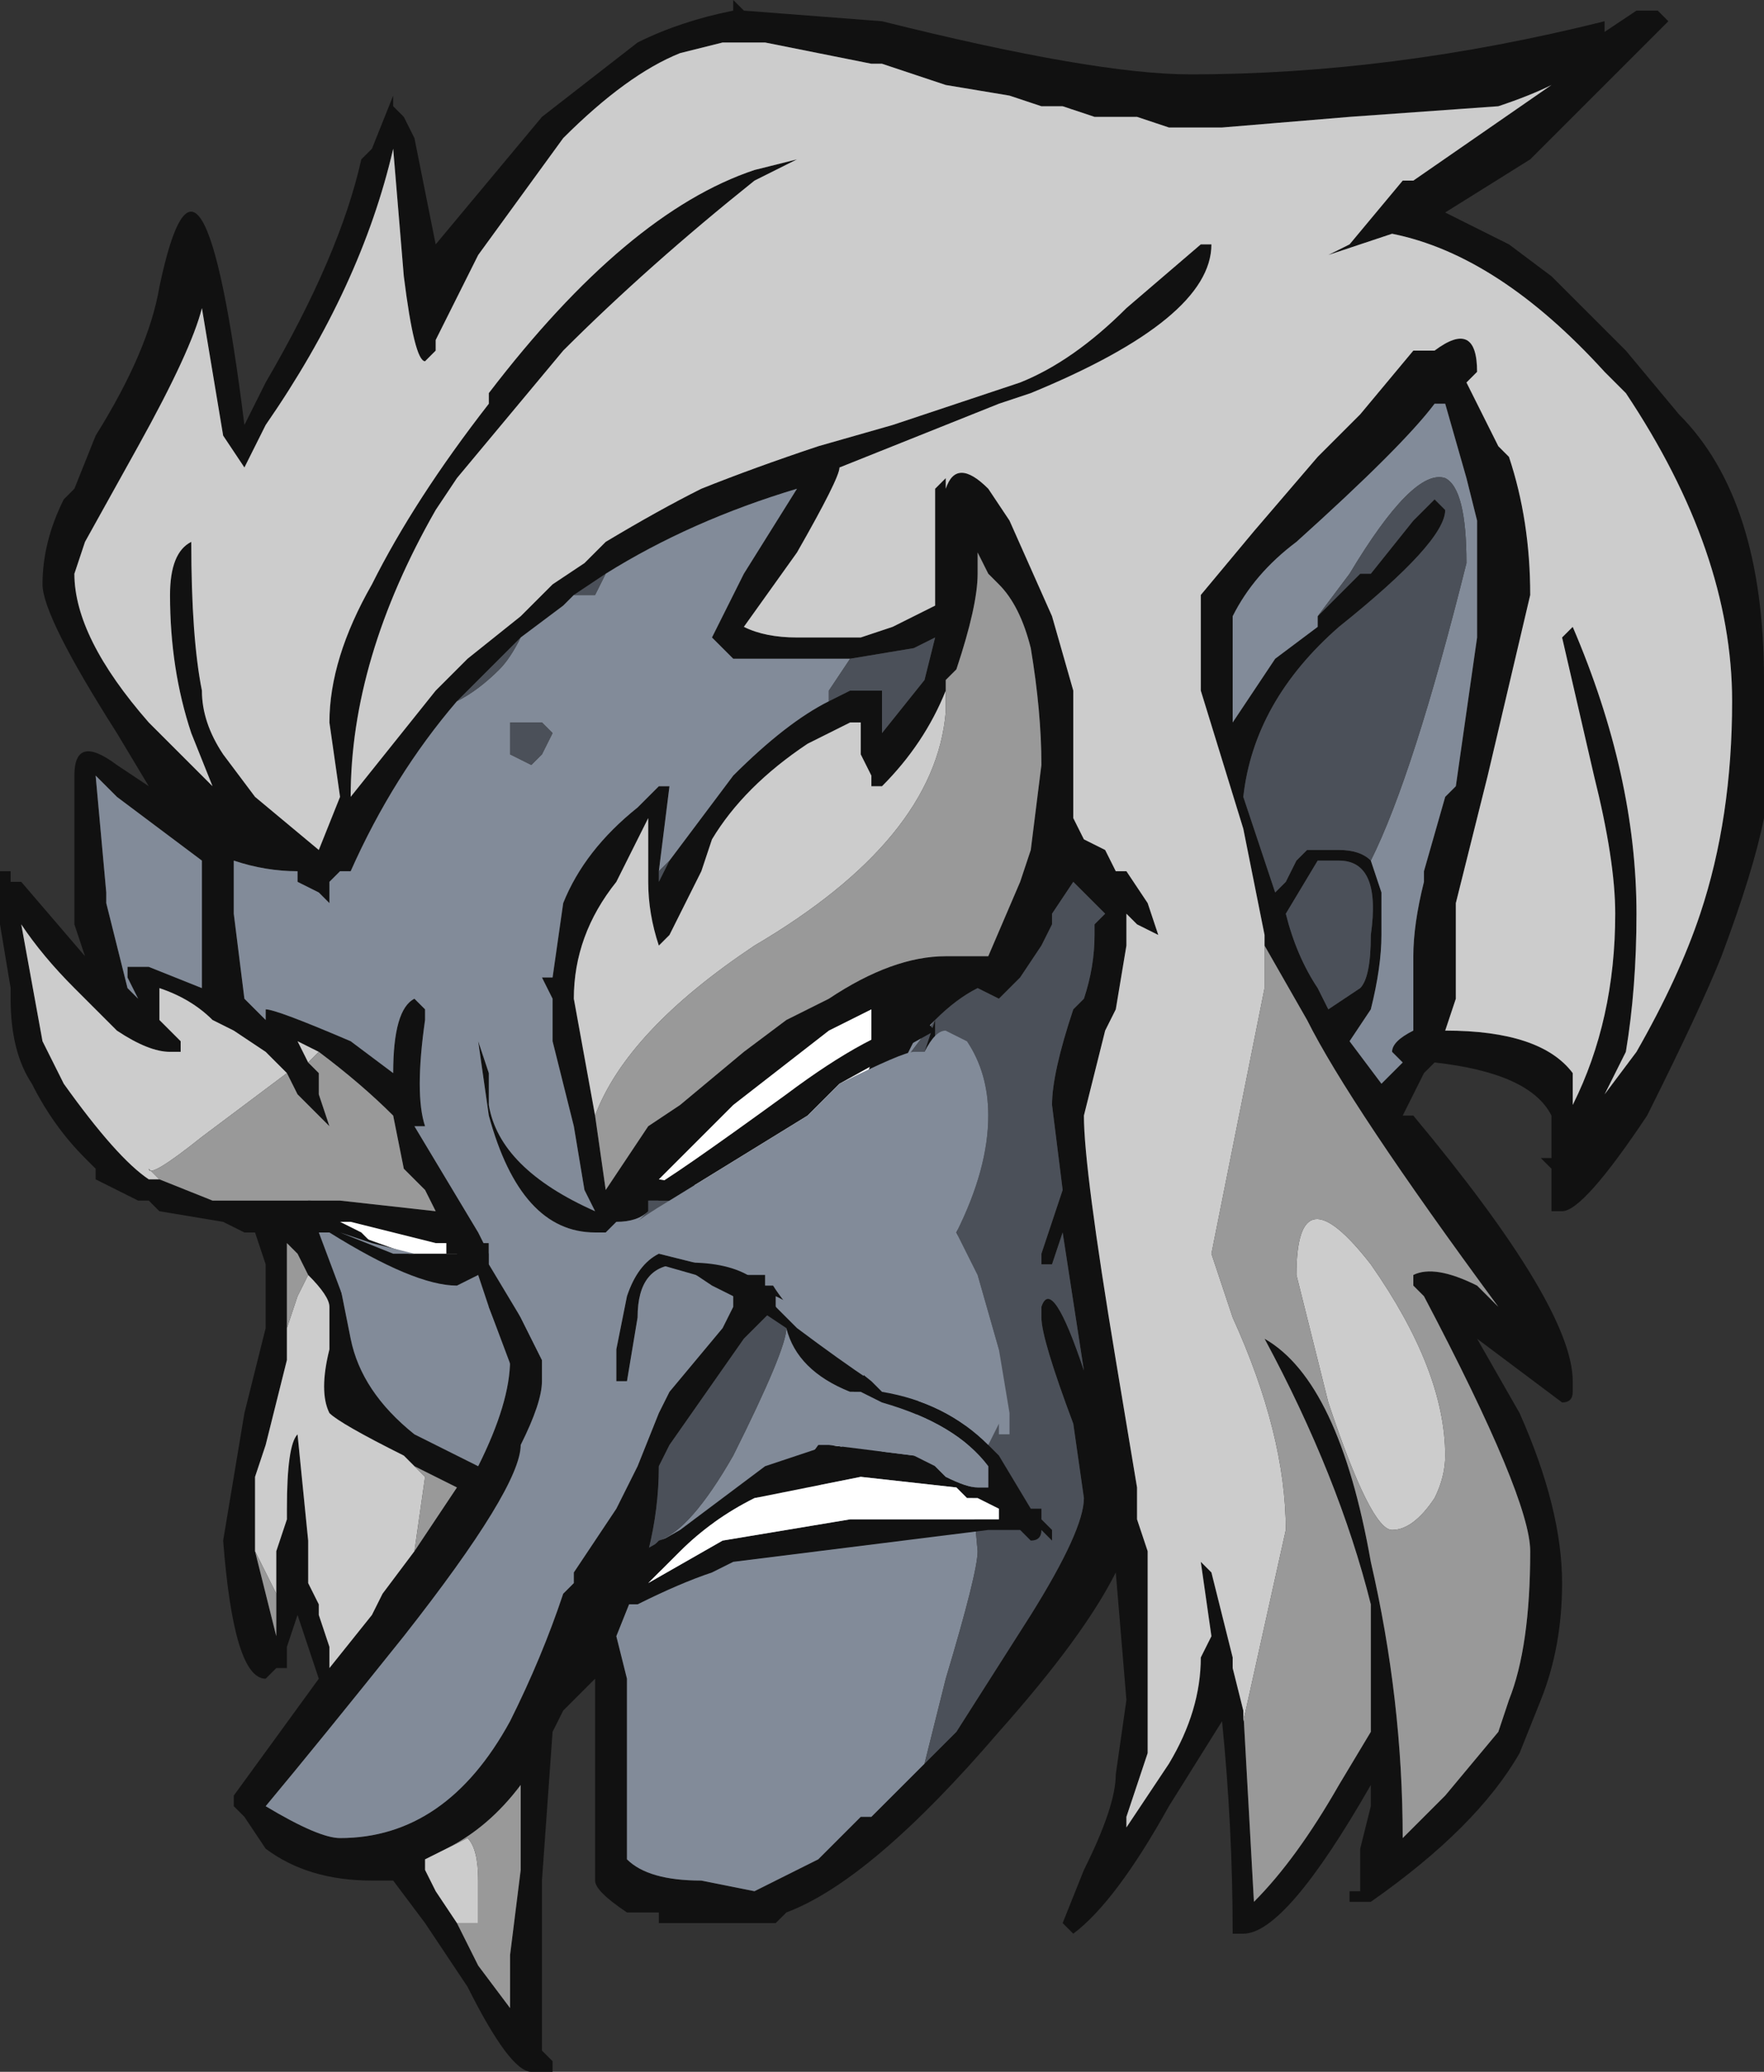 <?xml version="1.0" encoding="UTF-8" standalone="no"?>
<svg xmlns:ffdec="https://www.free-decompiler.com/flash" xmlns:xlink="http://www.w3.org/1999/xlink" ffdec:objectType="frame" height="68.25px" width="58.1px" xmlns="http://www.w3.org/2000/svg">
  <rect width="100%" height="100%" fill="#333333" stroke="none"/>
  <g transform="matrix(1.0, 0.0, 0.0, 1.0, 28.7, 75.25)">
    <use ffdec:characterId="13" height="9.75" transform="matrix(7.0, 0.0, 0.0, 7.0, -28.7, -75.25)" width="8.3" xlink:href="#shape0"/>
  </g>
  <defs>
    <g id="shape0" transform="matrix(1.0, 0.0, 0.0, 1.0, 4.1, 10.75)">
      <path d="M3.45 -10.6 L3.6 -10.7 3.7 -10.7 3.75 -10.65 3.5 -10.4 Q3.3 -10.2 3.1 -10.0 L2.7 -9.75 3.0 -9.6 3.2 -9.45 Q3.35 -9.3 3.55 -9.1 L3.8 -8.8 Q4.2 -8.4 4.2 -7.55 L4.2 -6.9 Q4.15 -6.65 4.0 -6.25 3.9 -6.0 3.65 -5.5 3.35 -5.05 3.25 -5.05 L3.2 -5.05 3.2 -5.15 Q3.2 -5.2 3.2 -5.25 L3.15 -5.3 3.2 -5.3 3.2 -5.5 Q3.1 -5.7 2.65 -5.75 L2.6 -5.7 2.5 -5.5 2.55 -5.5 Q3.3 -4.6 3.3 -4.25 L3.3 -4.2 Q3.3 -4.15 3.25 -4.15 L2.85 -4.45 3.05 -4.1 Q3.25 -3.65 3.25 -3.3 3.25 -3.0 3.15 -2.75 L3.05 -2.5 Q2.85 -2.15 2.35 -1.8 L2.25 -1.8 2.25 -1.85 2.3 -1.85 2.3 -2.05 2.35 -2.25 2.35 -2.35 Q1.95 -1.65 1.75 -1.65 L1.7 -1.65 Q1.7 -2.15 1.65 -2.65 L1.4 -2.25 Q1.15 -1.8 0.95 -1.65 L0.9 -1.7 1.0 -1.95 Q1.15 -2.25 1.15 -2.4 L1.2 -2.75 1.15 -3.35 Q1.0 -3.05 0.6 -2.6 0.0 -1.9 -0.4 -1.75 L-0.45 -1.7 -1.0 -1.7 -1.0 -1.75 -1.15 -1.75 Q-1.3 -1.85 -1.3 -1.9 L-1.3 -2.85 -1.45 -2.7 -1.5 -2.6 -1.55 -1.9 -1.55 -1.1 -1.5 -1.05 -1.5 -1.0 -1.6 -1.0 Q-1.7 -1.0 -1.9 -1.4 L-2.1 -1.7 -2.25 -1.9 -2.35 -1.9 Q-2.65 -1.9 -2.85 -2.05 L-2.95 -2.2 -3.0 -2.25 -3.0 -2.3 -2.6 -2.85 -2.7 -3.15 -2.75 -3.0 -2.75 -2.9 -2.8 -2.9 -2.85 -2.85 Q-3.0 -2.85 -3.05 -3.5 L-2.95 -4.1 -2.85 -4.5 -2.85 -4.8 -2.9 -4.95 -2.95 -4.95 -3.05 -5.0 -3.35 -5.05 -3.4 -5.1 -3.45 -5.1 -3.65 -5.2 -3.65 -5.25 -3.7 -5.3 Q-3.85 -5.45 -3.95 -5.65 -4.05 -5.8 -4.05 -6.05 L-4.05 -6.1 -4.1 -6.4 -4.1 -6.65 -4.05 -6.65 -4.05 -6.6 -4.0 -6.6 -3.7 -6.25 -3.75 -6.4 -3.75 -7.1 Q-3.75 -7.3 -3.55 -7.15 L-3.4 -7.05 -3.55 -7.3 Q-3.9 -7.85 -3.9 -8.0 -3.9 -8.2 -3.8 -8.4 L-3.75 -8.45 -3.65 -8.7 Q-3.4 -9.1 -3.35 -9.4 -3.15 -10.35 -2.95 -8.75 L-2.85 -8.95 Q-2.5 -9.55 -2.4 -10.0 L-2.35 -10.05 -2.25 -10.3 -2.25 -10.25 -2.2 -10.2 -2.15 -10.1 -2.05 -9.6 -1.55 -10.2 -1.1 -10.55 Q-0.9 -10.65 -0.65 -10.7 L-0.65 -10.75 -0.6 -10.7 0.05 -10.65 Q1.05 -10.4 1.5 -10.4 2.45 -10.4 3.45 -10.65 L3.45 -10.6 M1.85 -6.1 L1.85 -6.35 1.75 -6.85 1.55 -7.5 1.55 -7.95 1.8 -8.25 2.1 -8.6 2.3 -8.8 2.55 -9.1 2.65 -9.1 Q2.85 -9.25 2.85 -9.0 L2.8 -8.95 2.95 -8.65 3.0 -8.6 Q3.1 -8.3 3.1 -7.95 L2.9 -7.1 2.75 -6.5 2.75 -6.05 2.7 -5.9 Q3.15 -5.9 3.3 -5.7 L3.3 -5.55 Q3.5 -5.95 3.5 -6.45 3.5 -6.7 3.4 -7.1 L3.25 -7.75 3.3 -7.8 Q3.6 -7.1 3.6 -6.45 3.6 -6.1 3.55 -5.8 L3.45 -5.6 3.6 -5.8 Q3.8 -6.15 3.9 -6.45 4.05 -6.9 4.05 -7.45 4.05 -8.15 3.55 -8.9 L3.45 -9.0 Q2.95 -9.55 2.45 -9.65 L2.15 -9.55 2.25 -9.6 2.5 -9.9 2.55 -9.9 3.2 -10.35 Q3.1 -10.3 2.95 -10.25 L2.25 -10.2 1.65 -10.15 1.4 -10.15 1.25 -10.2 1.05 -10.2 0.9 -10.25 0.8 -10.25 0.65 -10.3 0.35 -10.35 0.05 -10.45 0.0 -10.45 -0.5 -10.55 -0.7 -10.55 -0.9 -10.5 Q-1.15 -10.4 -1.45 -10.1 L-1.85 -9.55 -2.05 -9.15 -2.05 -9.1 -2.1 -9.05 Q-2.15 -9.05 -2.2 -9.45 L-2.25 -10.05 Q-2.4 -9.4 -2.85 -8.75 L-2.95 -8.55 -3.05 -8.7 -3.15 -9.3 Q-3.2 -9.1 -3.45 -8.65 L-3.7 -8.2 -3.75 -8.05 Q-3.75 -7.75 -3.4 -7.35 L-3.1 -7.05 -3.2 -7.3 Q-3.3 -7.6 -3.3 -7.95 -3.3 -8.15 -3.2 -8.2 -3.2 -7.75 -3.15 -7.5 -3.15 -7.35 -3.05 -7.2 L-2.9 -7.0 -2.6 -6.75 -2.5 -7.0 -2.55 -7.35 Q-2.55 -7.65 -2.35 -8.0 -2.15 -8.4 -1.8 -8.85 L-1.8 -8.9 Q-1.15 -9.75 -0.55 -9.95 L-0.35 -10.0 -0.55 -9.9 Q-1.05 -9.5 -1.45 -9.1 L-1.95 -8.5 -2.05 -8.35 Q-2.45 -7.65 -2.45 -7.0 L-2.05 -7.5 -1.9 -7.65 -1.65 -7.85 -1.5 -8.0 -1.35 -8.1 -1.25 -8.2 Q-1.0 -8.35 -0.8 -8.45 -0.55 -8.55 -0.25 -8.65 L0.1 -8.75 0.7 -8.95 Q0.95 -9.05 1.2 -9.3 L1.55 -9.6 1.6 -9.6 Q1.6 -9.25 0.75 -8.9 L0.6 -8.85 -0.15 -8.55 Q-0.15 -8.5 -0.35 -8.15 L-0.6 -7.8 Q-0.5 -7.75 -0.35 -7.75 L-0.05 -7.75 0.1 -7.8 0.3 -7.9 0.3 -8.45 0.35 -8.5 0.35 -8.45 Q0.4 -8.6 0.55 -8.45 L0.65 -8.3 0.85 -7.85 0.95 -7.5 0.95 -6.9 1.0 -6.8 1.1 -6.75 1.15 -6.65 1.2 -6.65 1.3 -6.5 1.35 -6.35 1.25 -6.4 1.2 -6.45 1.2 -6.3 1.15 -6.0 1.1 -5.9 1.0 -5.5 Q1.0 -5.25 1.15 -4.35 L1.25 -3.75 1.25 -3.6 1.3 -3.45 1.3 -2.5 1.2 -2.2 1.2 -2.15 1.4 -2.45 Q1.55 -2.7 1.55 -2.95 L1.6 -3.05 1.55 -3.4 1.6 -3.35 1.7 -2.95 1.7 -2.9 1.75 -2.7 1.8 -1.8 Q2.0 -2.0 2.2 -2.35 L2.35 -2.6 2.35 -3.2 Q2.2 -3.8 1.85 -4.45 2.2 -4.25 2.35 -3.4 2.5 -2.75 2.5 -2.1 L2.7 -2.3 2.95 -2.6 3.0 -2.75 Q3.1 -3.0 3.1 -3.45 3.1 -3.7 2.6 -4.65 L2.55 -4.7 2.55 -4.75 Q2.65 -4.8 2.85 -4.7 L2.95 -4.6 Q2.25 -5.55 2.05 -5.95 L1.85 -6.3 1.85 -6.1 M0.55 -8.5 L0.55 -8.5 M1.05 -8.3 L1.05 -8.3 M0.4 -8.15 L0.4 -8.15 M-1.3 -5.5 L-1.25 -5.15 -1.05 -5.45 -0.9 -5.55 -0.6 -5.8 -0.4 -5.95 -0.2 -6.05 Q0.1 -6.25 0.35 -6.25 L0.55 -6.25 0.7 -6.6 0.75 -6.75 0.8 -7.15 Q0.8 -7.4 0.75 -7.7 0.7 -7.9 0.6 -8.0 L0.55 -8.05 0.5 -8.15 0.5 -8.05 Q0.5 -7.9 0.4 -7.6 L0.35 -7.55 0.35 -7.5 Q0.25 -7.25 0.05 -7.05 L0.0 -7.05 0.0 -7.1 -0.05 -7.2 -0.05 -7.35 -0.1 -7.35 -0.3 -7.25 Q-0.6 -7.05 -0.75 -6.8 L-0.8 -6.65 -0.95 -6.35 -1.0 -6.3 Q-1.05 -6.45 -1.05 -6.6 L-1.05 -6.9 -1.2 -6.6 Q-1.4 -6.35 -1.4 -6.05 L-1.3 -5.5 M-0.2 -7.45 L-0.1 -7.5 0.05 -7.5 0.05 -7.3 0.25 -7.55 0.3 -7.75 0.2 -7.7 -0.1 -7.65 -0.65 -7.65 -0.75 -7.75 -0.6 -8.05 -0.35 -8.45 Q-0.85 -8.3 -1.25 -8.05 L-1.4 -7.95 -1.45 -7.9 -1.65 -7.75 -1.95 -7.45 Q-2.25 -7.1 -2.45 -6.65 L-2.5 -6.65 -2.55 -6.6 -2.55 -6.5 -2.6 -6.55 -2.7 -6.6 -2.7 -6.65 Q-2.85 -6.65 -3.0 -6.7 L-3.0 -6.45 -2.95 -6.05 -2.85 -5.95 -2.85 -6.0 Q-2.8 -6.0 -2.45 -5.85 L-2.25 -5.7 Q-2.25 -6.0 -2.15 -6.05 L-2.1 -6.0 -2.1 -5.95 Q-2.15 -5.6 -2.1 -5.45 L-2.15 -5.45 -1.85 -4.95 -1.55 -4.35 -1.55 -4.25 Q-1.55 -4.15 -1.65 -3.95 -1.65 -3.75 -2.2 -3.05 -2.6 -2.55 -2.85 -2.25 -2.6 -2.1 -2.5 -2.1 -2.0 -2.1 -1.7 -2.65 -1.55 -2.95 -1.45 -3.25 L-1.4 -3.3 -1.4 -3.35 -1.2 -3.65 -1.1 -3.85 -1.0 -4.1 -0.95 -4.2 -0.7 -4.5 -0.65 -4.6 -0.65 -4.65 -0.75 -4.7 -0.9 -4.8 Q-1.1 -4.8 -1.1 -4.55 L-1.15 -4.25 -1.2 -4.25 -1.2 -4.4 -1.15 -4.65 Q-1.1 -4.8 -1.0 -4.85 L-0.6 -4.75 -0.5 -4.75 -0.5 -4.7 -0.45 -4.7 0.4 -5.1 0.45 -4.0 0.4 -4.55 0.3 -4.75 0.2 -4.0 -1.1 -3.3 -1.2 -3.05 -1.15 -2.85 -1.15 -2.0 Q-1.05 -1.9 -0.8 -1.9 L-0.55 -1.85 -0.25 -2.0 -0.05 -2.2 0.0 -2.2 0.25 -2.45 0.4 -2.6 0.75 -3.15 Q1.0 -3.55 1.0 -3.7 L0.95 -4.05 Q0.8 -4.45 0.8 -4.55 L0.8 -4.6 Q0.85 -4.75 1.0 -4.3 L0.9 -4.95 0.85 -4.8 0.8 -4.8 0.8 -4.85 0.9 -5.15 0.85 -5.55 Q0.85 -5.7 0.95 -6.0 L1.0 -6.05 Q1.05 -6.2 1.05 -6.35 L1.05 -6.4 1.1 -6.45 0.95 -6.6 0.85 -6.45 0.85 -6.4 0.8 -6.3 0.7 -6.15 0.6 -6.05 0.5 -6.1 Q0.4 -6.05 0.3 -5.95 L0.2 -5.85 0.15 -5.75 0.05 -5.45 -0.5 -5.05 -0.95 -5.1 -1.05 -5.1 -1.05 -5.05 Q-1.1 -5.0 -1.2 -5.0 L-1.25 -4.95 -1.3 -4.95 Q-1.65 -4.95 -1.8 -5.5 L-1.85 -5.85 -1.8 -5.7 -1.8 -5.55 Q-1.75 -5.25 -1.3 -5.05 L-1.35 -5.15 -1.4 -5.45 -1.5 -5.85 -1.5 -6.05 -1.55 -6.15 -1.5 -6.15 -1.45 -6.5 Q-1.35 -6.75 -1.1 -6.95 L-1.0 -7.05 -0.95 -7.05 -1.0 -6.65 -1.0 -6.6 -0.95 -6.7 -0.65 -7.1 Q-0.4 -7.35 -0.2 -7.45 M2.35 -6.7 L2.4 -6.55 2.4 -6.35 Q2.4 -6.2 2.35 -6.0 L2.25 -5.85 2.4 -5.65 2.5 -5.75 2.45 -5.8 Q2.45 -5.85 2.55 -5.9 L2.55 -6.25 Q2.55 -6.4 2.6 -6.6 L2.6 -6.65 2.7 -7.0 2.75 -7.05 2.85 -7.75 2.85 -8.3 2.8 -8.5 2.7 -8.85 2.65 -8.85 Q2.5 -8.65 2.0 -8.2 1.8 -8.05 1.7 -7.85 L1.7 -7.35 Q1.8 -7.5 1.9 -7.65 L2.1 -7.8 2.1 -7.85 2.3 -8.05 2.35 -8.05 2.55 -8.3 2.65 -8.4 2.7 -8.35 Q2.7 -8.2 2.2 -7.8 1.8 -7.45 1.75 -7.0 L1.9 -6.55 1.95 -6.6 2.0 -6.7 2.05 -6.75 2.2 -6.75 Q2.3 -6.75 2.35 -6.7 M2.2 -6.7 L2.1 -6.7 1.95 -6.45 Q2.0 -6.25 2.1 -6.1 L2.15 -6.0 2.3 -6.1 Q2.35 -6.15 2.35 -6.35 2.4 -6.7 2.2 -6.7 M0.0 -5.8 L0.0 -6.0 -0.2 -5.9 -0.65 -5.55 -1.0 -5.2 -0.7 -5.15 -0.2 -5.35 Q-0.05 -5.6 0.0 -5.75 L0.0 -5.8 M0.3 -5.75 L0.2 -5.65 0.3 -5.95 0.3 -5.75 M-1.0 -3.5 L-0.7 -3.6 Q-0.35 -3.8 -0.25 -3.95 L-0.05 -4.25 0.05 -4.45 -0.35 -4.6 -0.45 -4.65 -0.45 -4.6 -0.6 -4.45 -0.95 -3.95 -1.0 -3.85 Q-1.0 -3.65 -1.05 -3.45 L-1.0 -3.5 M-1.05 -3.45 L-1.05 -3.45 M0.0 -4.05 L-0.1 -4.05 Q-0.2 -3.9 -0.45 -3.7 L0.0 -4.05 M2.1 -2.8 L2.1 -2.8 M-2.6 -5.8 L-2.7 -5.85 -2.65 -5.75 -2.6 -5.7 -2.6 -5.6 -2.55 -5.45 -2.7 -5.6 -2.75 -5.7 -2.85 -5.8 -3.0 -5.9 -3.1 -5.95 Q-3.2 -6.05 -3.35 -6.1 L-3.35 -5.95 -3.25 -5.85 -3.25 -5.8 -3.3 -5.8 Q-3.4 -5.8 -3.55 -5.9 L-3.75 -6.1 Q-3.9 -6.25 -4.0 -6.4 L-3.9 -5.85 -3.8 -5.65 Q-3.55 -5.3 -3.4 -5.2 L-3.35 -5.2 -3.1 -5.1 -2.5 -5.1 -2.05 -5.05 -2.1 -5.15 -2.2 -5.25 -2.25 -5.5 Q-2.4 -5.65 -2.6 -5.8 M-2.0 -4.85 L-2.0 -4.9 -2.05 -4.9 -2.45 -5.0 -2.6 -5.0 -1.9 -4.75 -1.95 -4.8 -1.95 -4.85 -2.0 -4.85 M-2.0 -4.55 L-2.5 -4.7 -2.45 -4.45 Q-2.4 -4.2 -2.15 -4.0 L-1.85 -3.85 Q-1.7 -4.15 -1.7 -4.35 L-1.8 -4.6 -2.0 -4.55 M-2.65 -4.75 L-2.7 -4.85 -2.75 -4.9 -2.75 -4.5 -2.75 -4.35 -2.85 -3.95 -2.9 -3.8 -2.9 -3.45 -2.8 -3.05 -2.8 -3.25 -2.8 -3.45 -2.75 -3.6 -2.75 -3.65 Q-2.75 -3.95 -2.7 -4.0 L-2.65 -3.5 -2.65 -3.3 -2.6 -3.2 -2.6 -3.15 -2.55 -3.0 -2.55 -2.9 -2.35 -3.15 -2.3 -3.25 -2.15 -3.45 -1.95 -3.75 -2.15 -3.85 -2.2 -3.9 Q-2.5 -4.05 -2.55 -4.1 -2.6 -4.2 -2.55 -4.4 L-2.55 -4.6 Q-2.55 -4.65 -2.65 -4.75 M-0.55 -4.65 L-0.55 -4.65 M-3.4 -6.2 L-3.15 -6.1 -3.15 -6.7 -3.55 -7.0 -3.65 -7.1 -3.6 -6.55 -3.6 -6.5 -3.5 -6.1 -3.45 -6.05 -3.5 -6.15 -3.5 -6.2 -3.4 -6.2 M-2.0 -2.05 L-2.1 -2.0 -2.1 -1.95 -2.05 -1.85 -1.95 -1.7 -1.85 -1.5 -1.7 -1.3 -1.7 -1.55 -1.65 -1.95 -1.65 -2.35 Q-1.8 -2.15 -2.0 -2.05" fill="#111111" fill-rule="evenodd" stroke="none"/>
      <path d="M-0.1 -7.65 L-0.2 -7.5 -0.2 -7.45 Q-0.4 -7.35 -0.65 -7.1 L-0.95 -6.7 -1.0 -6.65 -0.95 -7.05 -1.0 -7.05 -1.1 -6.95 Q-1.35 -6.75 -1.45 -6.5 L-1.5 -6.15 -1.55 -6.15 -1.5 -6.05 -1.5 -5.85 -1.4 -5.45 -1.35 -5.15 -1.3 -5.05 Q-1.75 -5.25 -1.8 -5.55 L-1.8 -5.7 -1.85 -5.85 -1.8 -5.5 Q-1.65 -4.95 -1.3 -4.95 L-1.25 -4.95 -1.2 -5.0 Q-1.1 -5.0 -1.05 -5.05 L-1.1 -5.0 -1.1 -4.95 -0.5 -5.05 0.05 -5.45 0.2 -5.65 0.3 -5.75 0.4 -5.1 -0.45 -4.7 -0.5 -4.7 -0.5 -4.75 -0.6 -4.75 -1.0 -4.85 Q-1.1 -4.8 -1.15 -4.65 L-1.2 -4.4 -1.2 -4.25 -1.15 -4.25 -1.1 -4.55 Q-1.1 -4.8 -0.9 -4.8 L-0.75 -4.7 -0.65 -4.65 -0.65 -4.6 -0.7 -4.5 -0.95 -4.2 -1.0 -4.1 -1.1 -3.85 -1.2 -3.65 -1.4 -3.35 -1.4 -3.3 -1.45 -3.25 Q-1.55 -2.95 -1.7 -2.65 -2.0 -2.1 -2.5 -2.1 -2.6 -2.1 -2.85 -2.25 -2.6 -2.55 -2.2 -3.05 -1.65 -3.75 -1.65 -3.95 -1.55 -4.15 -1.55 -4.25 L-1.55 -4.35 -1.85 -4.95 -2.15 -5.45 -2.1 -5.45 Q-2.15 -5.6 -2.1 -5.95 L-2.1 -6.0 -2.15 -6.05 Q-2.25 -6.0 -2.25 -5.7 L-2.45 -5.85 Q-2.8 -6.0 -2.85 -6.0 L-2.85 -5.95 -2.95 -6.05 -3.0 -6.45 -3.0 -6.7 Q-2.85 -6.65 -2.7 -6.65 L-2.7 -6.6 -2.6 -6.55 -2.55 -6.5 -2.55 -6.6 -2.5 -6.65 -2.45 -6.65 Q-2.25 -7.1 -1.95 -7.45 -1.85 -7.5 -1.75 -7.6 -1.7 -7.65 -1.65 -7.75 L-1.45 -7.9 -1.4 -7.95 -1.3 -7.95 -1.25 -8.05 Q-0.85 -8.3 -0.35 -8.45 L-0.6 -8.05 -0.75 -7.75 -0.65 -7.65 -0.1 -7.65 M0.15 -5.75 L0.2 -5.85 0.3 -5.95 0.15 -5.75 M0.25 -2.45 L0.0 -2.2 -0.05 -2.2 -0.25 -2.0 -0.55 -1.85 -0.8 -1.9 Q-1.05 -1.9 -1.15 -2.0 L-1.15 -2.85 -1.2 -3.05 -1.1 -3.3 0.2 -4.0 0.3 -4.75 0.4 -4.55 0.45 -4.0 0.5 -3.45 Q0.5 -3.35 0.35 -2.85 L0.25 -2.45 M2.1 -7.85 L2.1 -7.8 1.9 -7.65 Q1.8 -7.5 1.7 -7.35 L1.7 -7.85 Q1.8 -8.05 2.0 -8.2 2.5 -8.65 2.65 -8.85 L2.7 -8.85 2.8 -8.5 2.85 -8.3 2.85 -7.75 2.75 -7.05 2.7 -7.0 2.6 -6.65 2.6 -6.6 Q2.55 -6.4 2.55 -6.25 L2.55 -5.9 Q2.45 -5.85 2.45 -5.8 L2.5 -5.75 2.4 -5.65 2.25 -5.85 2.35 -6.0 Q2.4 -6.2 2.4 -6.35 L2.4 -6.55 2.35 -6.7 Q2.55 -7.1 2.8 -8.1 2.8 -8.45 2.7 -8.5 2.55 -8.55 2.25 -8.05 L2.1 -7.85 M-0.45 -4.6 L-0.45 -4.65 -0.35 -4.6 0.05 -4.45 -0.05 -4.25 -0.25 -3.95 Q-0.35 -3.8 -0.7 -3.6 L-1.0 -3.5 Q-0.85 -3.55 -0.65 -3.9 -0.4 -4.4 -0.4 -4.5 L-0.45 -4.6 M-1.05 -3.45 L-1.05 -3.45 M-1.6 -7.15 L-1.55 -7.2 -1.5 -7.3 -1.55 -7.35 -1.7 -7.35 -1.7 -7.2 -1.6 -7.15 M-2.0 -4.55 L-1.8 -4.6 -1.7 -4.35 Q-1.7 -4.15 -1.85 -3.85 L-2.15 -4.0 Q-2.4 -4.2 -2.45 -4.45 L-2.5 -4.7 -2.0 -4.55 M-3.4 -6.2 L-3.5 -6.2 -3.5 -6.15 -3.45 -6.05 -3.5 -6.1 -3.6 -6.5 -3.6 -6.55 -3.65 -7.1 -3.55 -7.0 -3.15 -6.7 -3.15 -6.1 -3.4 -6.2" fill="#828b99" fill-rule="evenodd" stroke="none"/>
      <path d="M0.0 -5.8 L0.0 -5.75 Q-0.05 -5.6 -0.2 -5.35 L-0.7 -5.15 -1.0 -5.2 -0.65 -5.55 -0.2 -5.9 0.0 -6.0 0.0 -5.8 M0.0 -4.05 L-0.45 -3.7 Q-0.2 -3.9 -0.1 -4.05 L0.0 -4.05 M-2.0 -4.85 L-1.95 -4.85 -1.95 -4.8 -1.9 -4.75 -2.6 -5.0 -2.45 -5.0 -2.05 -4.9 -2.0 -4.9 -2.0 -4.85" fill="#ffffff" fill-rule="evenodd" stroke="none"/>
      <path d="M1.75 -2.7 L1.7 -2.9 1.7 -2.95 1.6 -3.35 1.55 -3.4 1.6 -3.05 1.55 -2.95 Q1.55 -2.7 1.4 -2.45 L1.2 -2.15 1.2 -2.2 1.3 -2.5 1.3 -3.45 1.25 -3.6 1.25 -3.75 1.15 -4.35 Q1.0 -5.25 1.0 -5.5 L1.1 -5.9 1.15 -6.0 1.2 -6.3 1.2 -6.45 1.25 -6.4 1.35 -6.35 1.3 -6.5 1.2 -6.65 1.15 -6.65 1.1 -6.75 1.0 -6.8 0.95 -6.9 0.95 -7.5 0.85 -7.85 0.65 -8.3 0.55 -8.45 Q0.4 -8.6 0.35 -8.45 L0.35 -8.5 0.3 -8.45 0.3 -7.9 0.1 -7.8 -0.05 -7.75 -0.35 -7.75 Q-0.5 -7.75 -0.6 -7.8 L-0.35 -8.15 Q-0.15 -8.5 -0.15 -8.55 L0.6 -8.85 0.75 -8.9 Q1.6 -9.25 1.6 -9.6 L1.55 -9.6 1.2 -9.3 Q0.95 -9.05 0.7 -8.95 L0.1 -8.75 -0.25 -8.65 Q-0.55 -8.55 -0.8 -8.45 -1.0 -8.35 -1.25 -8.2 L-1.35 -8.1 -1.5 -8.0 -1.65 -7.85 -1.9 -7.65 -2.05 -7.5 -2.45 -7.0 Q-2.45 -7.65 -2.05 -8.35 L-1.95 -8.5 -1.45 -9.1 Q-1.05 -9.5 -0.55 -9.9 L-0.35 -10.0 -0.55 -9.95 Q-1.15 -9.75 -1.8 -8.9 L-1.8 -8.85 Q-2.15 -8.4 -2.35 -8.0 -2.55 -7.65 -2.55 -7.35 L-2.5 -7.0 -2.6 -6.75 -2.9 -7.0 -3.05 -7.2 Q-3.15 -7.35 -3.15 -7.5 -3.2 -7.75 -3.2 -8.2 -3.3 -8.15 -3.3 -7.95 -3.3 -7.6 -3.2 -7.3 L-3.1 -7.05 -3.4 -7.35 Q-3.75 -7.75 -3.75 -8.05 L-3.7 -8.2 -3.45 -8.65 Q-3.2 -9.1 -3.15 -9.3 L-3.05 -8.7 -2.95 -8.55 -2.85 -8.75 Q-2.4 -9.4 -2.25 -10.05 L-2.2 -9.45 Q-2.15 -9.05 -2.1 -9.05 L-2.05 -9.1 -2.05 -9.15 -1.85 -9.55 -1.45 -10.1 Q-1.15 -10.4 -0.9 -10.5 L-0.7 -10.55 -0.5 -10.55 0.0 -10.45 0.05 -10.45 0.35 -10.35 0.65 -10.3 0.8 -10.25 0.9 -10.25 1.05 -10.2 1.25 -10.2 1.4 -10.15 1.65 -10.15 2.25 -10.2 2.95 -10.25 Q3.1 -10.3 3.2 -10.35 L2.55 -9.9 2.5 -9.9 2.25 -9.6 2.15 -9.55 2.45 -9.65 Q2.95 -9.55 3.45 -9.0 L3.55 -8.9 Q4.05 -8.15 4.05 -7.45 4.05 -6.9 3.9 -6.45 3.8 -6.15 3.6 -5.8 L3.45 -5.6 3.55 -5.8 Q3.6 -6.1 3.6 -6.45 3.6 -7.1 3.3 -7.8 L3.25 -7.75 3.4 -7.1 Q3.5 -6.7 3.5 -6.45 3.5 -5.95 3.3 -5.55 L3.3 -5.7 Q3.15 -5.9 2.7 -5.9 L2.75 -6.05 2.75 -6.5 2.9 -7.1 3.1 -7.95 Q3.1 -8.3 3.0 -8.6 L2.95 -8.65 2.8 -8.95 2.85 -9.0 Q2.85 -9.25 2.65 -9.1 L2.55 -9.1 2.3 -8.8 2.1 -8.6 1.8 -8.25 1.55 -7.95 1.55 -7.5 1.75 -6.85 1.85 -6.35 1.85 -6.1 1.6 -4.85 1.7 -4.55 Q1.95 -4.0 1.95 -3.55 L1.75 -2.65 1.75 -2.7 M1.05 -8.3 L1.05 -8.3 M0.55 -8.5 L0.55 -8.5 M0.35 -7.55 L0.35 -7.4 Q0.3 -6.8 -0.55 -6.3 -1.15 -5.9 -1.3 -5.5 L-1.4 -6.05 Q-1.4 -6.35 -1.2 -6.6 L-1.05 -6.9 -1.05 -6.6 Q-1.05 -6.45 -1.0 -6.3 L-0.95 -6.35 -0.8 -6.65 -0.75 -6.8 Q-0.6 -7.05 -0.3 -7.25 L-0.1 -7.35 -0.05 -7.35 -0.05 -7.2 0.0 -7.1 0.0 -7.05 0.05 -7.05 Q0.25 -7.25 0.35 -7.5 L0.35 -7.55 M2.45 -3.55 Q2.35 -3.55 2.15 -4.15 L2.0 -4.75 Q2.0 -5.25 2.35 -4.8 2.7 -4.3 2.7 -3.9 2.7 -3.8 2.65 -3.7 2.55 -3.55 2.45 -3.55 M-2.65 -5.75 L-2.7 -5.85 -2.6 -5.8 -2.65 -5.75 M-3.35 -5.2 L-3.4 -5.2 Q-3.55 -5.3 -3.8 -5.65 L-3.9 -5.85 -4.0 -6.4 Q-3.9 -6.25 -3.75 -6.1 L-3.55 -5.9 Q-3.4 -5.8 -3.3 -5.8 L-3.25 -5.8 -3.25 -5.85 -3.35 -5.95 -3.35 -6.1 Q-3.2 -6.05 -3.1 -5.95 L-3.0 -5.9 -2.85 -5.8 -2.75 -5.7 -3.15 -5.4 Q-3.4 -5.2 -3.4 -5.25 L-3.35 -5.2 M-2.65 -4.75 Q-2.55 -4.65 -2.55 -4.6 L-2.55 -4.4 Q-2.6 -4.2 -2.55 -4.1 -2.5 -4.05 -2.2 -3.9 L-2.15 -3.85 -2.1 -3.8 -2.15 -3.45 -2.3 -3.25 -2.35 -3.15 -2.55 -2.9 -2.55 -3.0 -2.6 -3.15 -2.6 -3.2 -2.65 -3.3 -2.65 -3.5 -2.7 -4.0 Q-2.75 -3.95 -2.75 -3.65 L-2.75 -3.6 -2.8 -3.45 -2.8 -3.25 -2.9 -3.45 -2.9 -3.8 -2.85 -3.95 -2.75 -4.35 -2.75 -4.5 -2.7 -4.65 -2.65 -4.75 M-1.95 -1.7 L-2.05 -1.85 -2.1 -1.95 -2.1 -2.0 -2.0 -2.05 -1.9 -2.1 Q-1.85 -2.05 -1.85 -1.9 L-1.85 -1.7 -1.95 -1.7" fill="#cccccc" fill-rule="evenodd" stroke="none"/>
      <path d="M1.75 -2.7 L1.75 -2.65 1.95 -3.55 Q1.95 -4.0 1.7 -4.55 L1.6 -4.85 1.85 -6.1 1.85 -6.3 2.05 -5.95 Q2.25 -5.55 2.95 -4.6 L2.85 -4.7 Q2.65 -4.8 2.55 -4.75 L2.55 -4.7 2.6 -4.65 Q3.1 -3.7 3.1 -3.45 3.1 -3.0 3.0 -2.75 L2.95 -2.6 2.7 -2.3 2.5 -2.1 Q2.5 -2.75 2.35 -3.4 2.2 -4.25 1.85 -4.45 2.2 -3.8 2.35 -3.2 L2.35 -2.6 2.2 -2.35 Q2.0 -2.0 1.8 -1.8 L1.75 -2.7 M0.35 -7.55 L0.4 -7.6 Q0.5 -7.9 0.5 -8.05 L0.5 -8.15 0.55 -8.05 0.6 -8.0 Q0.7 -7.9 0.75 -7.7 0.8 -7.4 0.8 -7.15 L0.75 -6.75 0.7 -6.6 0.55 -6.25 0.35 -6.25 Q0.1 -6.25 -0.2 -6.05 L-0.4 -5.95 -0.6 -5.8 -0.9 -5.55 -1.05 -5.45 -1.25 -5.15 -1.3 -5.5 Q-1.15 -5.9 -0.55 -6.3 0.3 -6.8 0.35 -7.4 L0.35 -7.55 M0.4 -8.15 L0.4 -8.15 M2.45 -3.55 Q2.55 -3.55 2.65 -3.7 2.7 -3.8 2.7 -3.9 2.7 -4.3 2.35 -4.8 2.0 -5.25 2.0 -4.75 L2.15 -4.15 Q2.35 -3.55 2.45 -3.55 M2.1 -2.8 L2.1 -2.8 M-2.65 -5.75 L-2.6 -5.8 Q-2.4 -5.65 -2.25 -5.5 L-2.2 -5.25 -2.1 -5.15 -2.05 -5.05 -2.5 -5.1 -3.1 -5.1 -3.35 -5.2 -3.4 -5.25 Q-3.4 -5.2 -3.15 -5.4 L-2.75 -5.7 -2.7 -5.6 -2.55 -5.45 -2.6 -5.6 -2.6 -5.7 -2.65 -5.75 M-2.75 -4.5 L-2.75 -4.9 -2.7 -4.85 -2.65 -4.75 -2.7 -4.65 -2.75 -4.5 M-2.15 -3.85 L-1.95 -3.75 -2.15 -3.45 -2.1 -3.8 -2.15 -3.85 M-2.8 -3.25 L-2.8 -3.05 -2.9 -3.45 -2.8 -3.25 M-2.0 -2.05 Q-1.8 -2.15 -1.65 -2.35 L-1.65 -1.95 -1.7 -1.55 -1.7 -1.3 -1.85 -1.5 -1.95 -1.7 -1.85 -1.7 -1.85 -1.9 Q-1.85 -2.05 -1.9 -2.1 L-2.0 -2.05" fill="#999999" fill-rule="evenodd" stroke="none"/>
      <path d="M-0.1 -7.65 L0.2 -7.7 0.3 -7.75 0.25 -7.55 0.05 -7.3 0.05 -7.5 -0.1 -7.5 -0.2 -7.45 -0.2 -7.5 -0.1 -7.65 M-0.95 -6.7 L-1.0 -6.6 -1.0 -6.65 -0.95 -6.7 M-1.05 -5.05 L-1.05 -5.1 -0.95 -5.1 -0.5 -5.05 -1.1 -4.95 -1.1 -5.0 -1.05 -5.05 M0.05 -5.45 L0.15 -5.75 0.3 -5.95 Q0.4 -6.05 0.5 -6.1 L0.6 -6.05 0.7 -6.15 0.8 -6.3 0.85 -6.4 0.85 -6.45 0.95 -6.6 1.1 -6.45 1.05 -6.4 1.05 -6.35 Q1.05 -6.2 1.0 -6.05 L0.95 -6.0 Q0.85 -5.7 0.85 -5.55 L0.9 -5.15 0.8 -4.85 0.8 -4.8 0.85 -4.8 0.9 -4.95 1.0 -4.3 Q0.85 -4.75 0.8 -4.6 L0.8 -4.55 Q0.8 -4.45 0.95 -4.05 L1.0 -3.7 Q1.0 -3.55 0.75 -3.15 L0.4 -2.6 0.25 -2.45 0.35 -2.85 Q0.5 -3.35 0.5 -3.45 L0.45 -4.0 0.4 -5.1 0.3 -5.75 0.3 -5.95 0.2 -5.65 0.05 -5.45 M0.3 -4.75 L0.4 -4.55 0.3 -4.75 M-1.95 -7.45 L-1.65 -7.75 Q-1.7 -7.65 -1.75 -7.6 -1.85 -7.5 -1.95 -7.45 M-1.4 -7.95 L-1.25 -8.05 -1.3 -7.95 -1.4 -7.95 M2.1 -7.85 L2.25 -8.05 Q2.55 -8.55 2.7 -8.5 2.8 -8.45 2.8 -8.1 2.55 -7.1 2.35 -6.7 2.3 -6.75 2.2 -6.75 L2.05 -6.75 2.0 -6.7 1.95 -6.6 1.9 -6.55 1.75 -7.0 Q1.8 -7.45 2.2 -7.8 2.7 -8.2 2.7 -8.35 L2.65 -8.4 2.55 -8.3 2.35 -8.05 2.3 -8.05 2.1 -7.85 M2.2 -6.7 Q2.4 -6.7 2.35 -6.35 2.35 -6.15 2.3 -6.1 L2.15 -6.0 2.1 -6.1 Q2.0 -6.25 1.95 -6.45 L2.1 -6.7 2.2 -6.7 M-0.45 -4.6 L-0.4 -4.5 Q-0.4 -4.4 -0.65 -3.9 -0.85 -3.55 -1.0 -3.5 L-1.05 -3.45 Q-1.0 -3.65 -1.0 -3.85 L-0.95 -3.95 -0.6 -4.45 -0.45 -4.6 M-1.6 -7.15 L-1.7 -7.2 -1.7 -7.35 -1.55 -7.35 -1.5 -7.3 -1.55 -7.2 -1.6 -7.15" fill="#4b5059" fill-rule="evenodd" stroke="none"/>
      <path d="M-0.95 -5.1 L-1.0 -5.1 -1.05 -5.15 Q-0.95 -5.2 -0.4 -5.6 0.0 -5.9 0.25 -5.95 L0.3 -5.9 -0.15 -5.65 -0.3 -5.5 -0.95 -5.1 M0.55 -3.95 L0.6 -3.9 0.75 -3.65 0.8 -3.65 0.8 -3.6 0.85 -3.55 0.85 -3.5 0.8 -3.55 Q0.8 -3.5 0.75 -3.5 L0.7 -3.55 0.55 -3.55 -0.65 -3.4 -0.75 -3.35 Q-0.9 -3.3 -1.1 -3.2 L-1.15 -3.2 -1.25 -3.1 -1.4 -3.1 -1.25 -3.2 -1.25 -3.35 -0.9 -3.55 -0.5 -3.85 -0.2 -3.95 0.2 -3.9 0.3 -3.85 0.35 -3.8 Q0.45 -3.75 0.5 -3.75 L0.55 -3.75 0.55 -3.85 Q0.4 -4.05 0.05 -4.15 L-0.05 -4.2 -0.1 -4.2 Q-0.35 -4.3 -0.4 -4.5 L-0.55 -4.6 -0.65 -4.65 -0.65 -4.7 -1.0 -4.8 Q-0.55 -4.85 -0.45 -4.6 L-0.35 -4.5 Q-0.15 -4.35 0.0 -4.25 L0.05 -4.2 Q0.35 -4.15 0.55 -3.95 M0.45 -3.7 L0.4 -3.75 -0.05 -3.8 -0.55 -3.7 Q-0.75 -3.6 -0.9 -3.45 L-1.05 -3.3 -0.7 -3.5 -0.1 -3.6 0.6 -3.6 0.6 -3.65 0.5 -3.7 0.45 -3.7 M-1.8 -4.8 Q-1.65 -4.45 -1.65 -4.25 L-1.65 -4.2 -1.8 -4.6 -1.85 -4.75 -1.95 -4.7 Q-2.15 -4.7 -2.55 -4.95 L-2.6 -4.95 -2.65 -5.0 -2.65 -5.1 Q-2.55 -5.1 -2.5 -5.0 L-2.4 -4.95 -2.35 -4.9 -2.5 -4.95 -2.25 -4.85 -2.15 -4.85 -1.9 -4.85 -2.1 -5.2 Q-2.05 -5.35 -1.85 -4.9 L-1.8 -4.9 -1.8 -4.8" fill="#111111" fill-rule="evenodd" stroke="none"/>
      <path d="M-0.15 -5.65 Q0.15 -5.8 0.2 -5.8 L0.25 -5.8 Q0.3 -5.9 0.35 -5.9 L0.45 -5.85 Q0.55 -5.7 0.55 -5.5 0.55 -5.25 0.4 -4.95 L0.5 -4.75 0.6 -4.4 0.65 -4.1 0.65 -4.0 0.6 -4.0 0.6 -4.05 0.55 -3.95 Q0.35 -4.15 0.05 -4.2 L0.0 -4.25 -0.25 -4.45 Q-0.5 -4.7 -0.5 -4.8 L-0.6 -4.9 -0.9 -4.9 -1.1 -4.85 -1.2 -4.85 -1.2 -4.9 Q-1.2 -4.95 -0.95 -5.1 L-0.3 -5.5 -0.15 -5.65 M-0.2 -3.95 L-0.5 -3.95 -0.55 -4.0 -0.55 -4.05 -0.25 -4.05 Q-0.35 -4.1 -0.35 -4.2 L-0.05 -4.2 0.05 -4.15 Q0.4 -4.05 0.55 -3.85 L0.55 -3.75 0.5 -3.75 Q0.45 -3.75 0.35 -3.8 L0.3 -3.85 0.3 -3.9 0.2 -3.9 -0.2 -3.95 M0.05 -5.2 L0.05 -5.05 0.0 -5.05 -0.05 -5.1 -0.1 -5.05 Q0.0 -5.05 0.05 -4.95 0.15 -5.2 0.2 -5.3 L0.05 -5.2 M0.15 -4.85 L0.15 -4.85 M-1.8 -4.9 Q-1.95 -5.2 -1.95 -5.3 L-1.95 -5.4 Q-1.85 -5.3 -1.8 -5.1 L-1.75 -5.05 -1.55 -4.65 -1.25 -4.0 -1.25 -3.95 -1.3 -4.0 -1.3 -3.95 -1.35 -3.95 -1.65 -4.55 -1.8 -4.8 -1.8 -4.9 M-1.8 -4.6 L-2.05 -4.45 -2.1 -4.5 -2.25 -4.55 -2.2 -4.4 -2.2 -4.25 -2.25 -4.25 -2.25 -4.2 Q-2.35 -4.2 -2.45 -4.55 L-2.6 -4.95 -2.55 -4.95 Q-2.15 -4.7 -1.95 -4.7 L-1.85 -4.75 -1.8 -4.6 M-2.35 -4.9 L-2.15 -4.85 -2.25 -4.85 -2.5 -4.95 -2.35 -4.9 M-0.5 -4.9 L-0.45 -4.95 -0.5 -4.95 -0.55 -4.9 -0.5 -4.9" fill="#828b99" fill-rule="evenodd" stroke="none"/>
      <path d="M0.45 -3.7 L0.5 -3.7 0.6 -3.65 0.6 -3.6 -0.1 -3.6 -0.7 -3.5 -1.05 -3.3 -0.9 -3.45 Q-0.75 -3.6 -0.55 -3.7 L-0.05 -3.8 0.4 -3.75 0.45 -3.7" fill="#ffffff" fill-rule="evenodd" stroke="none"/>
      <path d="M0.35 -5.9 L0.35 -5.95 Q0.45 -6.1 0.65 -5.85 L0.75 -5.9 0.8 -5.8 0.7 -5.3 0.55 -4.95 0.65 -4.75 Q0.85 -4.2 0.85 -4.1 L0.85 -4.05 Q0.85 -4.0 0.8 -4.0 0.75 -4.0 0.6 -4.4 L0.5 -4.75 0.4 -4.95 Q0.55 -5.25 0.55 -5.5 0.55 -5.7 0.45 -5.85 L0.35 -5.9 M0.15 -4.85 L0.15 -4.85" fill="#4b5059" fill-rule="evenodd" stroke="none"/>
    </g>
  </defs>
</svg>
